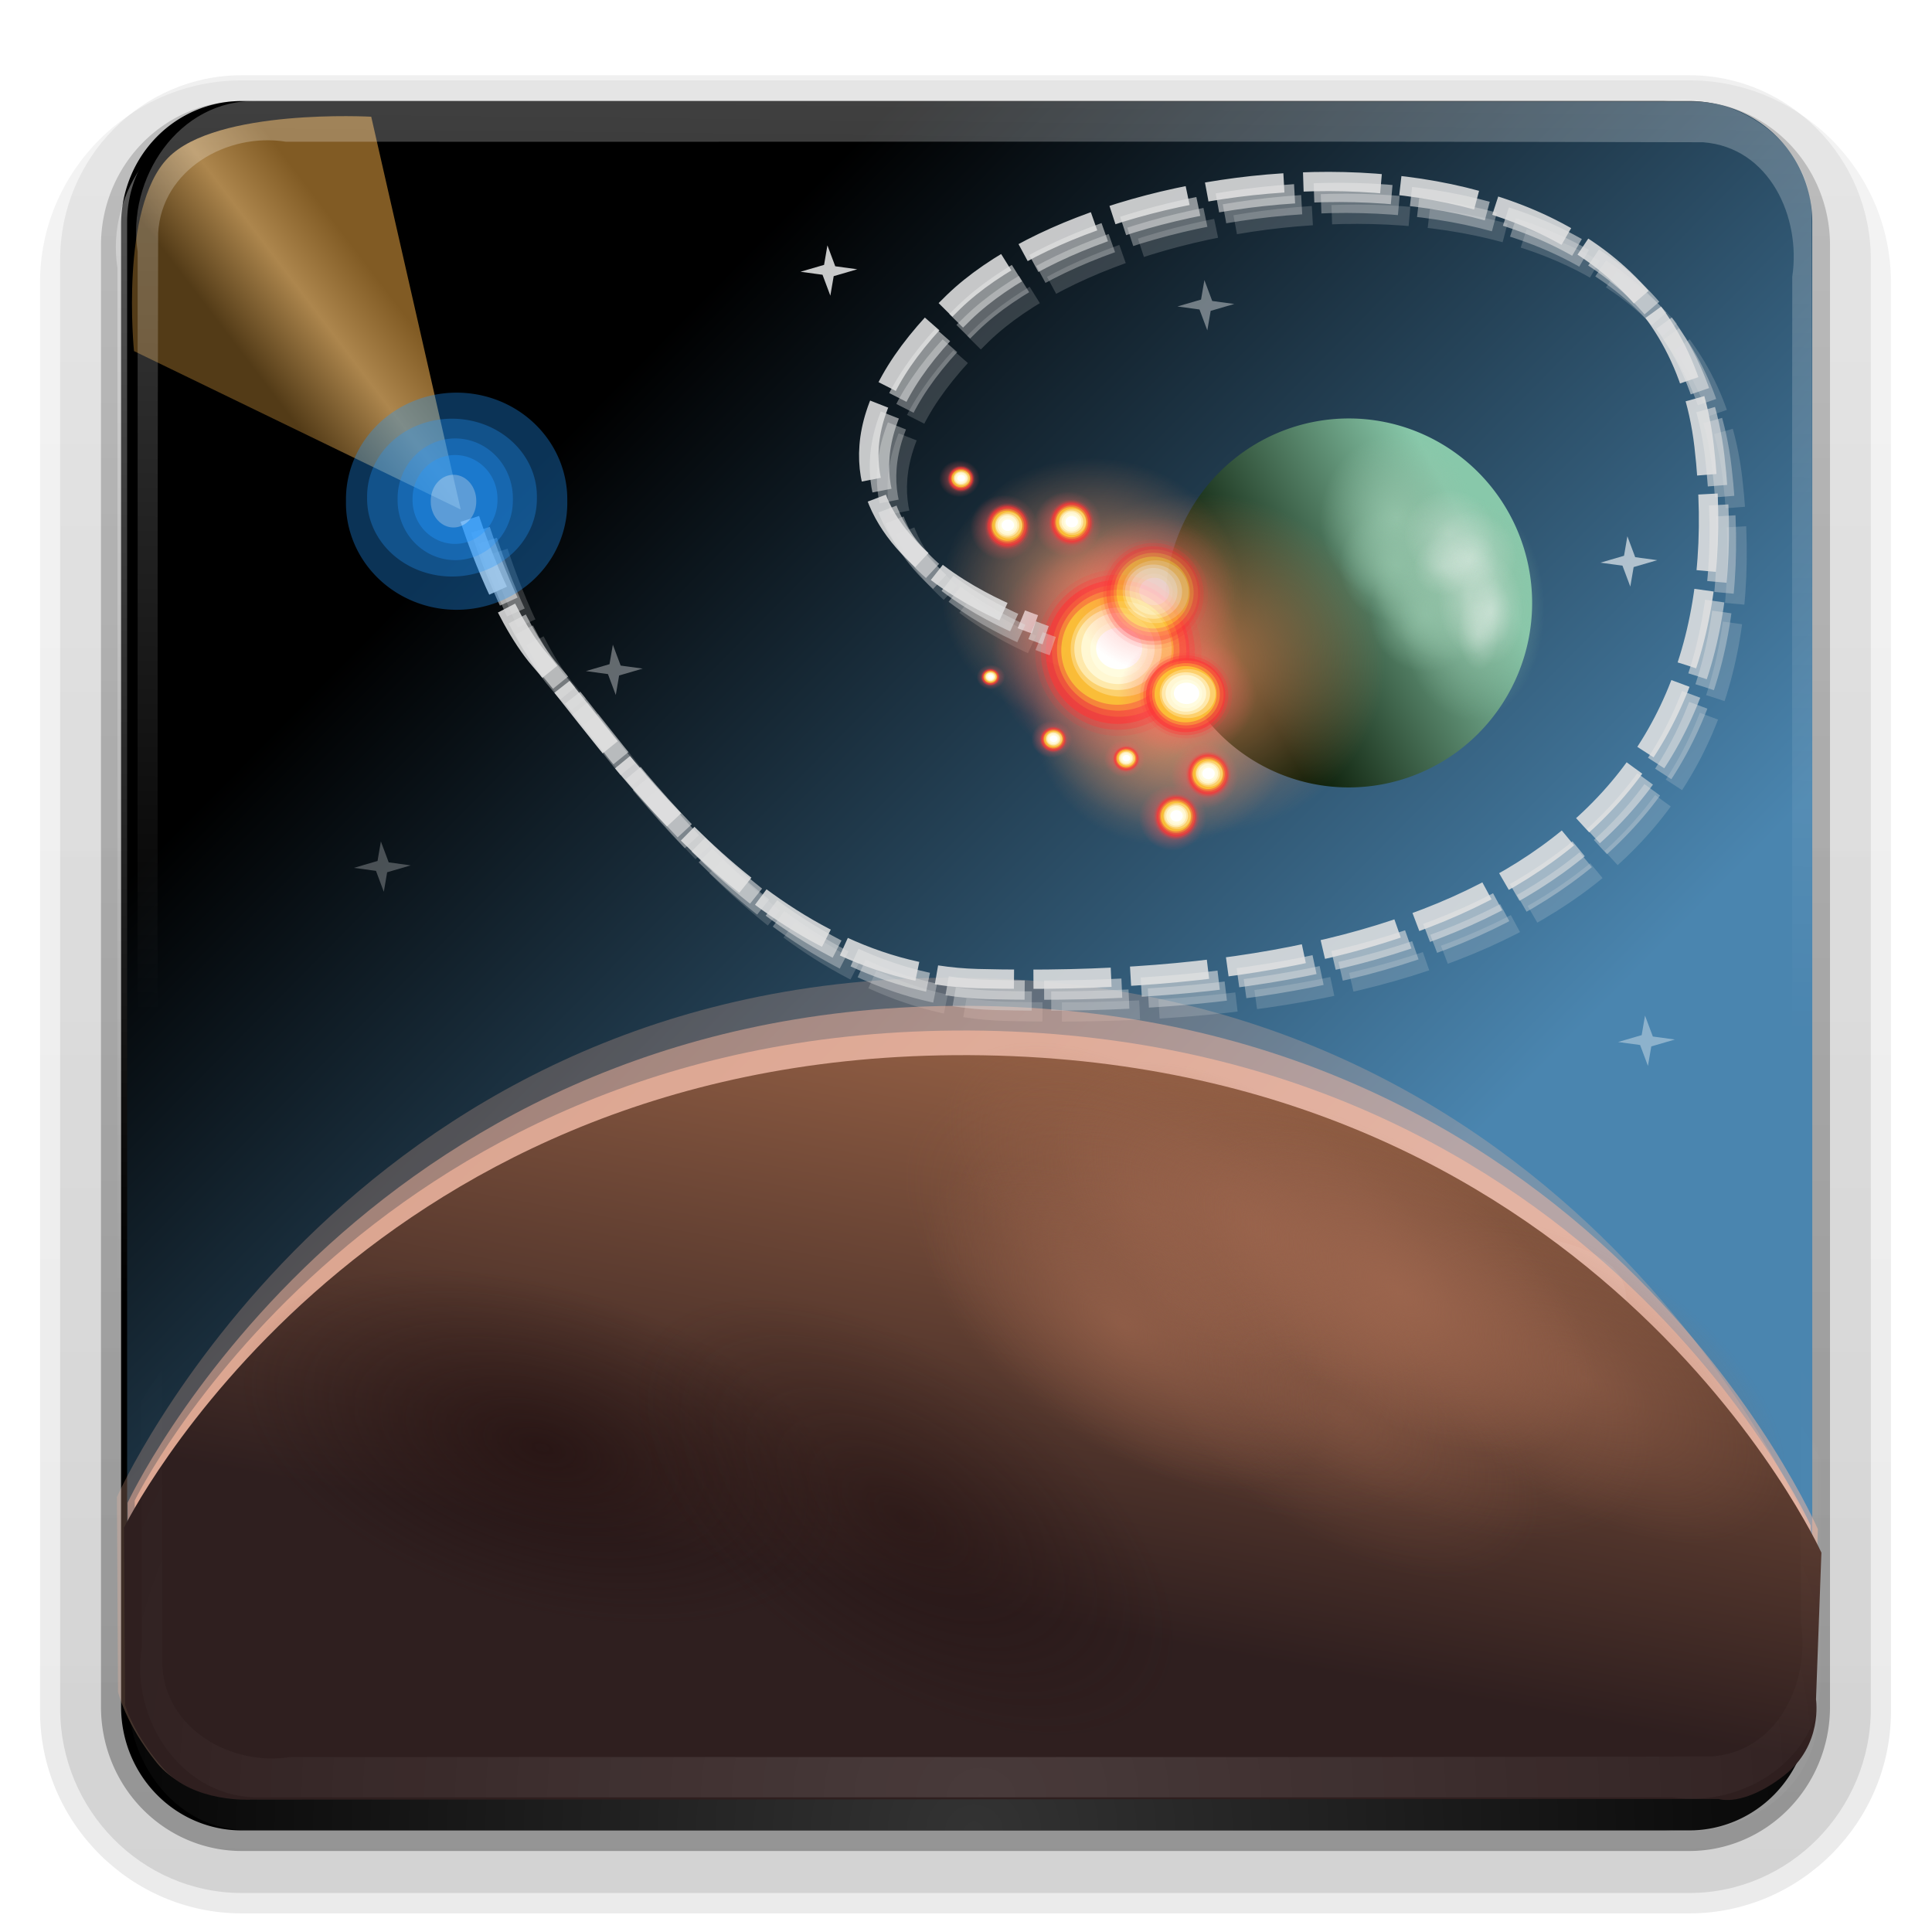 <?xml version="1.0" encoding="UTF-8" standalone="no"?>
<svg
   xmlns:dc="http://purl.org/dc/elements/1.1/"
   xmlns:cc="http://creativecommons.org/ns#"
   xmlns:rdf="http://www.w3.org/1999/02/22-rdf-syntax-ns#"
   xmlns:svg="http://www.w3.org/2000/svg"
   xmlns="http://www.w3.org/2000/svg"
   xmlns:xlink="http://www.w3.org/1999/xlink"
   xmlns:sodipodi="http://sodipodi.sourceforge.net/DTD/sodipodi-0.dtd"
   xmlns:inkscape="http://www.inkscape.org/namespaces/inkscape"
   viewBox="0 0 96 96"
   id="svg2"
   version="1.1"
   inkscape:version="0.91 r"
   sodipodi:docname="slingshot.svg">
  <title
     id="title658">slingshot</title>
  <sodipodi:namedview
     pagecolor="#ffffff"
     bordercolor="#666666"
     borderopacity="1"
     objecttolerance="10"
     gridtolerance="10"
     guidetolerance="10"
     inkscape:pageopacity="0"
     inkscape:pageshadow="2"
     inkscape:window-width="1280"
     inkscape:window-height="965"
     id="namedview650"
     showgrid="false"
     inkscape:zoom="5.65685"
     inkscape:cx="66.967"
     inkscape:cy="27.5114"
     inkscape:window-x="0"
     inkscape:window-y="27"
     inkscape:window-maximized="1"
     inkscape:current-layer="svg2" />
  <defs
     id="defs4">
    <filter
       width="2.208"
       x="-.604"
       y="-.489"
       height="1.979"
       color-interpolation-filters="sRGB"
       id="filter5200-6">
      <feGaussianBlur
         stdDeviation="2.876"
         id="feGaussianBlur19" />
    </filter>
    <filter
       color-interpolation-filters="sRGB"
       id="filter7071">
      <feGaussianBlur
         stdDeviation=".166"
         id="feGaussianBlur22" />
    </filter>
    <filter
       width="1.701"
       x="-.35"
       y="-.553"
       height="2.106"
       color-interpolation-filters="sRGB"
       id="filter8030-8">
      <feGaussianBlur
         stdDeviation="2.4"
         id="feGaussianBlur25" />
    </filter>
    <filter
       width="1.261"
       x="-.13"
       y="-.13"
       height="1.261"
       color-interpolation-filters="sRGB"
       id="filter7919-3">
      <feGaussianBlur
         stdDeviation=".662"
         id="feGaussianBlur28" />
    </filter>
    <linearGradient
       id="linearGradient4862-3">
      <stop
         offset="0"
         stop-color="#815b24"
         id="stop31" />
      <stop
         offset=".45"
         stop-color="#ad864d"
         id="stop33" />
      <stop
         offset="1"
         stop-color="#533b17"
         id="stop35" />
    </linearGradient>
    <linearGradient
       id="linearGradient3737-4-3">
      <stop
         offset="0"
         stop-color="#fff"
         id="stop38" />
      <stop
         offset="1"
         stop-color="#fff"
         stop-opacity="0"
         id="stop40" />
    </linearGradient>
    <linearGradient
       id="linearGradient3737-4-3-0">
      <stop
         offset="0"
         stop-color="#fff"
         id="stop43" />
      <stop
         offset="1"
         stop-color="#fff"
         stop-opacity="0"
         id="stop45" />
    </linearGradient>
    <linearGradient
       gradientTransform="matrix(1.024 0 0 -1.003 -1.143 98.045)"
       id="linearGradient13070"
       xlink:href="#ButtonShadow-0"
       y1="6.132"
       y2="90.239"
       x2="0"
       gradientUnits="userSpaceOnUse" />
    <linearGradient
       gradientTransform="matrix(1.024 0 0 -.989 -1.143 98.004)"
       id="linearGradient13066"
       xlink:href="#ButtonShadow-0"
       y1="6.132"
       y2="90.239"
       x2="0"
       gradientUnits="userSpaceOnUse" />
    <linearGradient
       id="linearGradient11970">
      <stop
         offset="0"
         stop-color="#935f44"
         id="stop50" />
      <stop
         offset="1"
         stop-color="#2f1f1f"
         id="stop52" />
    </linearGradient>
    <linearGradient
       gradientTransform="matrix(1.006 0 0 .994 100 0)"
       id="linearGradient7053"
       y1="92.54"
       y2="7.017"
       x2="0"
       gradientUnits="userSpaceOnUse">
      <stop
         offset="0"
         stop-color="#4a85af"
         id="stop55" />
      <stop
         offset="1"
         id="stop57" />
    </linearGradient>
    <linearGradient
       id="linearGradient10839">
      <stop
         offset="0"
         stop-color="#e1e1e1"
         id="stop60" />
      <stop
         offset="1"
         stop-color="#e1e1e1"
         stop-opacity="0"
         id="stop62" />
    </linearGradient>
    <linearGradient
       gradientTransform="matrix(1.006 0 0 .994 100 0)"
       id="ButtonShadow-0"
       y1="92.54"
       y2="7.017"
       x2="0"
       gradientUnits="userSpaceOnUse">
      <stop
         offset="0"
         id="stop65" />
      <stop
         offset="1"
         stop-opacity=".588"
         id="stop67" />
    </linearGradient>
    <linearGradient
       gradientTransform="matrix(1.006 0 0 .994 100 0)"
       id="linearGradient11722"
       y1="92.54"
       y2="7.017"
       x2="0"
       gradientUnits="userSpaceOnUse">
      <stop
         offset="0"
         id="stop70" />
      <stop
         offset="1"
         id="stop72" />
    </linearGradient>
    <linearGradient
       gradientTransform="matrix(1.024 0 0 1.012 -1.143 -98.071)"
       id="linearGradient13072"
       xlink:href="#ButtonShadow-0"
       y1="6.132"
       y2="90.239"
       x2="0"
       gradientUnits="userSpaceOnUse" />
    <linearGradient
       gradientTransform="translate(0 -97)"
       id="linearGradient13074"
       xlink:href="#linearGradient11722"
       y1="6.132"
       y2="90.239"
       x2="0"
       gradientUnits="userSpaceOnUse" />
    <linearGradient
       gradientTransform="matrix(.981 0 0 1.097 -507.348 -210.627)"
       id="linearGradient13088"
       xlink:href="#linearGradient11970"
       y1="276.829"
       x1="706.933"
       y2="295.13"
       x2="703.886"
       gradientUnits="userSpaceOnUse" />
    <linearGradient
       gradientTransform="matrix(.037 .62 -.599 .036 713.068 56.101)"
       id="linearGradient13098"
       xlink:href="#linearGradient10839"
       y1="85.198"
       x1="306.386"
       y2="90.193"
       x2="298.266"
       gradientUnits="userSpaceOnUse" />
    <linearGradient
       gradientTransform="matrix(0.702,0,0,0.722,140.763,53.714)"
       id="linearGradient13102"
       xlink:href="#linearGradient3737-4-3-0"
       y1="6"
       x1="36.357"
       y2="51.21"
       x2="35.865"
       gradientUnits="userSpaceOnUse" />
    <linearGradient
       id="linearGradient12026">
      <stop
         offset="0"
         stop-color="#88c8aa"
         id="stop80" />
      <stop
         offset="1"
         stop-color="#081904"
         id="stop82" />
    </linearGradient>
    <linearGradient
       gradientTransform="matrix(.456 .631 -.607 .458 178.174 30.321)"
       id="linearGradient13100"
       xlink:href="#linearGradient4862-3"
       y1="52.651"
       x1="13.531"
       y2="59.768"
       x2="13.679"
       gradientUnits="userSpaceOnUse" />
    <linearGradient
       id="linearGradient13084"
       xlink:href="#linearGradient12026"
       y1="48.968"
       x1="72.254"
       y2="64.828"
       x2="44.028"
       gradientUnits="userSpaceOnUse" />
    <linearGradient
       gradientTransform="matrix(1.002,0,0,0.991,-0.195,1.785)"
       id="linearGradient13076"
       xlink:href="#linearGradient3737-4-3"
       y1="6"
       y2="63.893"
       x2="0"
       gradientUnits="userSpaceOnUse" />
    <linearGradient
       gradientTransform="matrix(.706 0 0 .713 140.367 -122.265)"
       id="linearGradient13080"
       xlink:href="#linearGradient7053"
       y1="31.973"
       x1="66.686"
       y2="71.923"
       x2="26.339"
       gradientUnits="userSpaceOnUse" />
    <radialGradient
       cx="189.284"
       cy="74.875"
       gradientTransform="matrix(1 0 0 1.115 0 -8.592)"
       r="2.696"
       id="radialGradient13164"
       gradientUnits="userSpaceOnUse">
      <stop
         offset="0"
         stop-color="#e3efe8"
         id="stop89" />
      <stop
         offset="1"
         stop-color="#e3efe8"
         stop-opacity="0"
         id="stop91" />
    </radialGradient>
    <radialGradient
       cx="59.625"
       cy="61.5"
       gradientTransform="matrix(1 0 0 .481 0 31.944)"
       r="22.625"
       id="radialGradient13166"
       gradientUnits="userSpaceOnUse">
      <stop
         offset="0"
         stop-color="#9d664e"
         id="stop94" />
      <stop
         offset="1"
         stop-color="#9d664e"
         stop-opacity="0"
         id="stop96" />
    </radialGradient>
    <radialGradient
       cx="189.284"
       cy="74.875"
       gradientTransform="matrix(1 0 0 1.115 0 -8.592)"
       r="2.696"
       id="radialGradient13148"
       gradientUnits="userSpaceOnUse">
      <stop
         offset="0"
         stop-color="#92c2a7"
         id="stop99" />
      <stop
         offset="1"
         stop-color="#92c2a7"
         stop-opacity="0"
         id="stop101" />
    </radialGradient>
    <radialGradient
       cx="59.625"
       cy="61.5"
       gradientTransform="matrix(1 0 0 .481 0 31.944)"
       r="22.625"
       id="radialGradient13104"
       gradientUnits="userSpaceOnUse">
      <stop
         offset="0"
         stop-color="#221010"
         id="stop104" />
      <stop
         offset="1"
         stop-color="#221010"
         stop-opacity="0"
         id="stop106" />
    </radialGradient>
    <radialGradient
       cx="178.812"
       cy="82.562"
       gradientTransform="matrix(1 0 0 .914 0 7.077)"
       r="4.375"
       id="radialGradient13138"
       gradientUnits="userSpaceOnUse">
      <stop
         offset="0"
         stop-color="#ff5f5f"
         id="stop109" />
      <stop
         offset="1"
         stop-color="#ff5f5f"
         stop-opacity="0"
         id="stop111" />
    </radialGradient>
    <radialGradient
       cx="48"
       cy="90.172"
       gradientTransform="matrix(0.814,0,0,0.713,135.583,53.967)"
       r="42"
       id="radialGradient13092"
       gradientUnits="userSpaceOnUse">
      <stop
         offset="0"
         stop-color="#fff"
         id="stop114" />
      <stop
         offset="1"
         stop-color="#fff"
         stop-opacity="0"
         id="stop116" />
    </radialGradient>
    <radialGradient
       cx="183.141"
       cy="79.427"
       gradientTransform="matrix(1 0 0 .893 0 8.51)"
       r="6.187"
       id="radialGradient13090"
       gradientUnits="userSpaceOnUse">
      <stop
         offset="0"
         stop-color="#e69363"
         id="stop119" />
      <stop
         offset="1"
         stop-color="#e69363"
         stop-opacity="0"
         id="stop121" />
    </radialGradient>
    <radialGradient
       cx="48"
       cy="90.172"
       gradientTransform="matrix(1.157,0,0,0.996,-7.114,1.179)"
       r="42"
       id="radialGradient13078"
       gradientUnits="userSpaceOnUse">
      <stop
         offset="0"
         stop-color="#fff"
         id="stop124" />
      <stop
         offset="1"
         stop-color="#fff"
         stop-opacity="0"
         id="stop126" />
    </radialGradient>
  </defs>
  <g
     transform="matrix(.999 0 0 1.023 .023 -2.141)"
     id="g128">
    <path
       opacity=".08"
       fill="url(#linearGradient13066)"
       d="m12,95.031c-5.511,0-10.031-4.42-10.031-9.808v-69.419c0-5.388 4.52-9.808 10.031-9.808h72c5.511,0 10.031,4.42 10.031,9.808v69.419c0,5.388-4.52,9.808-10.031,9.808h-72z"
       id="path130" />
    <path
       opacity=".1"
       fill="url(#linearGradient13070)"
       d="m12,94.04c-4.972,0-9.031-4.025-9.031-8.953v-70.387c0-4.929 4.06-8.953 9.031-8.953h72c4.972,0 9.031,4.025 9.031,8.953v70.387c0,4.929-4.06,8.953-9.031,8.953h-72z"
       id="path132" />
    <path
       opacity=".2"
       fill="url(#linearGradient13070)"
       d="m12,93.017c-4.409,0-8-3.56-8-7.931v-70.387c0-4.371 3.591-7.931 8-7.931h72c4.409,0 8,3.56 8,7.931v70.387c0,4.371-3.591,7.931-8,7.931h-72z"
       id="path134" />
    <path
       opacity=".3"
       fill="url(#linearGradient13072)"
       d="m12-92h72a7,7 0 0,1 7,7v71a7,7 0 0,1 -7,7h-72a7,7 0 0,1 -7-7v-71a7,7 0 0,1 7-7"
       transform="scale(1 -1)"
       id="path136" />
    <path
       fill="url(#linearGradient13074)"
       d="m12-91h72a6,6 0 0,1 6,6v72a6,6 0 0,1 -6,6h-72a6,6 0 0,1 -6-6v-72a6,6 0 0,1 6-6"
       transform="scale(1 -1)"
       id="path138" />
  </g>
  <g
     transform="matrix(.999 0 0 1.023 .023 -2.141)"
     id="g140">
    <path
       style="opacity:0.358;fill:url(#linearGradient13076)"
       d="M 11.831,7.733 C 7.965,7.588 5.231,11.47 5.818,15.099 5.836,38.581 5.782,62.065 5.845,85.546 5.105,87.885 10.378,91.311 9.138,90.233 5.891,88.238 7.028,84.153 6.82,80.996 6.837,58.718 6.786,36.439 6.846,14.163 7.069,10.87 10.537,9.262 13.485,9.716 c 23.671,0.017 47.343,-0.034 71.013,0.025 3.151,0.193 4.955,3.45 4.495,6.349 -0.024,23.498 0.047,46.999 -0.035,70.495 0.63,2.176 -4.964,5.3 -1.455,3.253 3.538,-2.448 2.243,-6.933 2.493,-10.544 -0.021,-22.074 0.041,-44.151 -0.031,-66.224 C 89.698,9.304 85.781,7.219 82.328,7.733 58.829,7.733 35.329,7.733 11.831,7.733 Z"
       id="path142"
       inkscape:connector-curvature="0" />
    <path
       style="opacity:0.2;fill:url(#radialGradient13078)"
       d="m 12.437,90.982 c -3.886,0.137 -6.582,-3.792 -6,-7.423 C 6.455,59.87 6.4,36.179 6.464,12.492 5.719,10.15 10.975,6.678 9.749,7.763 6.505,9.789 7.646,13.888 7.437,17.065 c 0.017,22.477 -0.034,44.956 0.026,67.432 0.212,3.3 3.671,4.949 6.634,4.485 23.618,-0.017 47.238,0.034 70.855,-0.026 3.3,-0.211 4.949,-3.671 4.485,-6.634 -0.023,-23.626 0.047,-47.255 -0.035,-70.88 0.64,-2.176 -4.95,-5.349 -1.452,-3.282 3.534,2.481 2.237,6.982 2.487,10.616 -0.021,22.273 0.041,44.549 -0.031,66.821 -0.253,3.775 -4.158,5.909 -7.629,5.385 -23.447,1e-4 -46.894,-3e-4 -70.34,2e-4 z"
       id="path144"
       inkscape:connector-curvature="0" />
  </g>
  <g
     transform="matrix(1.412 0 0 1.4 -197.861 -76.243)"
     id="g146">
    <path
       fill="url(#linearGradient13080)"
       d="m148.838-117.985h50.829a4.236,4.28 0 0,1 4.236,4.281v51.365a4.236,4.28 0 0,1 -4.236,4.28h-50.829a4.236,4.28 0 0,1 -4.236-4.28v-51.365a4.236,4.28 0 0,1 4.236-4.281"
       transform="scale(1 -1)"
       id="path148" />
    <path
       opacity=".245"
       fill="#ffbca1"
       d="m144.243,107.59c0,0 8.031-18.243 29.082-18.429 22.419-.198 30.4,19.409 30.4,19.409l-.19,5.728c0,0 .252,1.788-1.13,2.978-1.435,1.236-2.287,.906-2.287,.906l-51.438,.026c0,0-1.984,.125-3.038-1.189-1.093-1.363-1.362-2.512-1.362-2.512z"
       id="path150" />
    <path
       opacity=".216"
       stroke-opacity=".863"
       stroke-dasharray="2.736,0.684"
       fill="none"
       stroke="#e3e3e3"
       stroke-width=".684"
       d="m157.665,74.039c0,0 1.054,3.377 2.472,5.014 2.414,2.786 7.557,11.097 15.396,11.301 17.848,.463 27.072-5.952 25.564-18.92-1.445-12.429-20.647-10.697-26.401-5.106-8.12,7.89 2.853,11.45 2.853,11.45"
       id="path152" />
    <g
       fill="#ffbca1"
       id="g154">
      <path
         opacity=".466"
         d="m144.618,107.797c0,0 8.031-17.459 29.082-17.637 22.419-.19 30.4,18.574 30.4,18.574l-.19,5.481c0,0 .252,1.711-1.13,2.85-1.435,1.183-2.287,.867-2.287,.867l-51.438,.025c0,0-1.984,.12-3.038-1.138-1.093-1.304-1.362-2.404-1.362-2.404z"
         id="path156" />
      <path
         opacity=".618"
         d="m144.868,107.721c0,0 7.964-16.517 28.837-16.685 22.23-.179 30.145,17.573 30.145,17.573l-.188,5.186c0,0 .249,1.619-1.12,2.696-1.423,1.119-2.268,.82-2.268,.82l-51.006,.024c0,0-1.967,.113-3.012-1.077-1.084-1.234-1.351-2.274-1.351-2.274z"
         id="path158" />
    </g>
    <path
       opacity=".814"
       fill="url(#radialGradient13090)"
       d="m189.328,79.427a6.187,5.524 0 1,1 -12.374,0 6.187,5.524 0 1,1 12.374,0z"
       transform="matrix(.757 0 0 .832 42.504 13.792)"
       id="path160" />
  </g>
  <g
     transform="matrix(1.433 0 0 1.482 39.407 -4.147)"
     id="g162">
    <path
       fill="url(#linearGradient13084)"
       d="m82.25,61.5a22.625,22.25 0 1,1 -45.25,0 22.625,22.25 0 1,1 45.25,0z"
       transform="matrix(.281 0 0 .278 2.515 5.917)"
       id="path164" />
  </g>
  <g
     transform="matrix(1.412 0 0 1.4 -197.861 -76.243)"
     id="g166">
    <path
       opacity=".814"
       fill="url(#radialGradient13090)"
       d="m189.328,79.427a6.187,5.524 0 1,1 -12.374,0 6.187,5.524 0 1,1 12.374,0z"
       transform="matrix(1.057 0 0 1.096 -11.261 -9.039)"
       id="path168" />
    <g
       fill="#fff"
       id="g170">
      <path
         opacity=".124"
         filter="url(#filter8030-8)"
         d="m63,80c0,0 2.5-5.75 5.25-5.5 2.75,.25 5.75,3.75 7.5,4 1.75,.25 6.75,.25 1,4-5.75,3.75-12.25,2.25-12.75,1.25-.5-1-1-3.75-1-3.75z"
         transform="matrix(.197 .636 -.618 .245 198.582 41.485)"
         id="path172" />
      <path
         opacity=".779"
         filter="url(#filter7919-3)"
         d="m19.25,53-4.109-3.4-4.391,1.9 3.4-4.109-1.9-4.391 4.109,3.4 4.391-1.9-3.4,4.109z"
         transform="matrix(.139 .078 -.087 .124 199.435 67.205)"
         id="path174" />
      <path
         opacity=".244"
         filter="url(#filter5200-6)"
         d="m63,80c0,0 2.5-5.75 5.25-5.5 2.75,.25 5.75,3.75 7.5,4 1.75,.25 10.535,6.578 3.616,5.237-6.062-1.175-14.866,1.013-15.366,.013-.5-1-1-3.75-1-3.75z"
         transform="matrix(.197 .636 -.618 .245 229.904 38.52)"
         id="path176" />
    </g>
    <path
       fill="url(#linearGradient13088)"
       d="m144.493,108.675c0,0 8.065-16.595 29.204-16.765 22.513-.18 30.528,17.656 30.528,17.656l-.19,5.21c0,0 .253,1.627-1.134,2.709-1.441,1.125-2.297,.824-2.297,.824l-51.654,.024c0,0-1.992,.114-3.051-1.082-1.098-1.24-1.368-2.285-1.368-2.285z"
       id="path178" />
    <path
       opacity=".814"
       fill="url(#radialGradient13090)"
       d="m189.328,79.427a6.187,5.524 0 1,1 -12.374,0 6.187,5.524 0 1,1 12.374,0z"
       transform="matrix(.857 0 0 .865 21.604 6.783)"
       id="path180" />
    <path
       style="opacity:0.124;fill:url(#radialGradient13092)"
       d="m 149.337,118.253 c -2.766,0.09 -4.625,-2.739 -4.221,-5.305 0.01,-16.961 -0.03,-33.923 0.02,-50.883 -0.531,-1.655 3.16,-4.158 2.311,-3.385 -2.328,1.51 -1.457,4.492 -1.627,6.807 0.01,16.041 -0.02,32.083 0.02,48.123 0.133,2.241 2.443,3.541 4.509,3.211 16.668,-0.01 33.338,0.02 50.005,-0.02 2.346,-0.165 3.475,-2.642 3.155,-4.739 -0.02,-16.917 0.03,-33.835 -0.02,-50.75 0.461,-1.536 -3.478,-3.832 -1.022,-2.349 2.489,1.79 1.572,4.985 1.75,7.575 -0.02,15.952 0.03,31.906 -0.02,47.858 -0.162,2.577 -2.782,4.222 -5.209,3.855 -16.547,0 -33.096,0 -49.642,0 z"
       id="path182"
       inkscape:connector-curvature="0" />
    <path
       opacity=".737"
       fill="url(#radialGradient13104)"
       d="m82.25,61.5a22.625,10.873 0 1,1 -45.25,0 22.625,10.873 0 1,1 45.25,0z"
       transform="matrix(.309 .265 -.741 .195 186.372 78.039)"
       id="path184" />
    <path
       d="m156.663,72.877c0,0 1.054,3.377 2.472,5.014 2.414,2.786 7.557,11.097 15.396,11.301 17.848,.463 27.072-5.952 25.564-18.92-1.445-12.429-20.647-10.697-26.401-5.106-8.12,7.89 2.853,11.45 2.853,11.45"
       id="path186"
       stroke-dasharray="2.736,0.684"
       stroke-opacity=".863"
       stroke-width=".684"
       stroke="#e3e3e3"
       fill="none" />
  </g>
  <g
     transform="matrix(1.412 0 0 1.4 -197.773 -76.243)"
     id="g188">
    <path
       opacity=".779"
       fill="url(#radialGradient13138)"
       d="m183.188,82.562a4.375,4 0 1,1 -8.75,0 4.375,4 0 1,1 8.75,0z"
       transform="matrix(1.007 0 0 1.047 -.683 -8.808)"
       id="path190" />
  </g>
  <g
     transform="matrix(.637 0 0 .653 -82.916 -19.62)"
     id="g192">
    <g
       fill="#fe3636"
       id="g194">
      <path
         opacity=".132"
         d="m41.366,52.867a5.303,4.243 0 1,1 -10.607,0 5.303,4.243 0 1,1 10.607,0z"
         transform="matrix(1.223 0 0 1.492 173.304 .837)"
         id="path196" />
      <path
         opacity=".333"
         d="m41.366,52.867a5.303,4.243 0 1,1 -10.607,0 5.303,4.243 0 1,1 10.607,0z"
         transform="matrix(1.132 0 0 1.391 176.544 6.141)"
         id="path198" />
      <path
         opacity=".598"
         d="m41.366,52.867a5.303,4.243 0 1,1 -10.607,0 5.303,4.243 0 1,1 10.607,0z"
         transform="matrix(1.057 0 0 1.291 179.23 11.401)"
         id="path200" />
    </g>
    <g
       fill="#feed36"
       id="g202">
      <path
         opacity=".123"
         d="m41.366,52.867a5.303,4.243 0 1,1 -10.607,0 5.303,4.243 0 1,1 10.607,0z"
         transform="matrix(.988 0 0 1.185 181.835 16.913)"
         id="path204" />
      <path
         opacity=".309"
         d="m41.366,52.867a5.303,4.243 0 1,1 -10.607,0 5.303,4.243 0 1,1 10.607,0z"
         transform="matrix(.901 0 0 1.084 184.903 22.216)"
         id="path206" />
      <path
         opacity=".536"
         d="m41.366,52.867a5.303,4.243 0 1,1 -10.607,0 5.303,4.243 0 1,1 10.607,0z"
         transform="matrix(.826 0 0 .979 187.546 27.763)"
         id="path208" />
    </g>
    <g
       fill="#fffce0"
       id="g210">
      <path
         opacity=".319"
         d="m41.366,52.867a5.303,4.243 0 1,1 -10.607,0 5.303,4.243 0 1,1 10.607,0z"
         transform="matrix(.743 0 0 .855 190.83 34.225)"
         id="path212" />
      <path
         opacity=".539"
         d="m41.366,52.867a5.303,4.243 0 1,1 -10.607,0 5.303,4.243 0 1,1 10.607,0z"
         transform="matrix(.643 0 0 .739 194.192 40.345)"
         id="path214" />
      <path
         opacity=".76"
         d="m41.366,52.867a5.303,4.243 0 1,1 -10.607,0 5.303,4.243 0 1,1 10.607,0z"
         transform="matrix(.54 0 0 .639 197.901 45.606)"
         id="path216" />
      <path
         opacity=".954"
         d="m41.366,52.867a5.303,4.243 0 1,1 -10.607,0 5.303,4.243 0 1,1 10.607,0z"
         transform="matrix(.42 0 0 .499 202.295 53.073)"
         id="path218" />
    </g>
    <path
       opacity=".954"
       fill="#fff"
       d="m41.366,52.867a5.303,4.243 0 1,1 -10.607,0 5.303,4.243 0 1,1 10.607,0z"
       transform="matrix(.339 0 0 .373 205.243 59.673)"
       id="path220" />
  </g>
  <g
     transform="matrix(1.412 0 0 1.4 -197.861 -76.243)"
     id="g222">
    <path
       fill="none"
       filter="url(#filter7071)"
       stroke="url(#linearGradient13098)"
       stroke-width=".61"
       d="m672.528,239.731 2.095,11.503-9.45-5.1z"
       transform="matrix(.981 0 0 .988 -507.348 -177.94)"
       id="path224" />
    <g
       fill="#fff"
       id="g226">
      <path
         opacity=".26"
         d="m19.25,53-4.109-3.4-4.391,1.9 3.4-4.109-1.9-4.391 4.109,3.4 4.391-1.9-3.4,4.109z"
         transform="matrix(.139 .078 -.087 .124 155.57 78.037)"
         id="path228" />
      <path
         opacity=".779"
         d="m19.25,53-4.109-3.4-4.391,1.9 3.4-4.109-1.9-4.391 4.109,3.4 4.391-1.9-3.4,4.109z"
         transform="matrix(.139 .078 -.087 .124 171.284 56.88)"
         id="path230" />
      <path
         opacity=".392"
         d="m19.25,53-4.109-3.4-4.391,1.9 3.4-4.109-1.9-4.391 4.109,3.4 4.391-1.9-3.4,4.109z"
         transform="matrix(.139 .078 -.087 .124 184.55 58.112)"
         id="path232" />
      <path
         opacity=".358"
         d="m19.25,53-4.109-3.4-4.391,1.9 3.4-4.109-1.9-4.391 4.109,3.4 4.391-1.9-3.4,4.109z"
         transform="matrix(.139 .078 -.087 .124 163.733 71.053)"
         id="path234" />
      <path
         opacity=".368"
         d="m19.25,53-4.109-3.4-4.391,1.9 3.4-4.109-1.9-4.391 4.109,3.4 4.391-1.9-3.4,4.109z"
         transform="matrix(.139 .078 -.087 .124 200.056 84.218)"
         id="path236" />
    </g>
    <path
       fill="url(#linearGradient13100)"
       d="m153.192,58.602 3.149,13.941-11.497-5.622c0,0-.511-5.081 1.193-6.854 1.704-1.774 7.155-1.465 7.155-1.465z"
       id="path238" />
    <path
       style="opacity:0.25;fill:url(#linearGradient13102)"
       d="m 149.181,58.045 c -2.779,-0.08 -4.608,2.778 -4.209,5.344 0.01,17.107 -0.03,34.216 0.02,51.322 -0.535,1.657 3.141,4.192 2.304,3.414 -2.325,-1.532 -1.452,-4.523 -1.622,-6.852 0.01,-16.182 -0.02,-32.364 0.02,-48.545 0.124,-2.245 2.425,-3.575 4.502,-3.238 16.618,0.012 33.239,-0.025 49.857,0.018 2.354,0.174 3.461,2.673 3.146,4.772 -0.02,17.063 0.03,34.127 -0.03,51.189 0.469,1.535 -3.464,3.866 -1.018,2.369 2.484,-1.813 1.567,-5.018 1.745,-7.624 -0.02,-16.094 0.03,-32.188 -0.02,-48.281 -0.154,-2.581 -2.761,-4.262 -5.2,-3.888 -16.498,-3e-4 -32.999,5e-4 -49.496,-4e-4 z"
       id="path240"
       inkscape:connector-curvature="0" />
    <path
       opacity=".529"
       fill="url(#radialGradient13104)"
       d="m82.25,61.5a22.625,10.873 0 1,1 -45.25,0 22.625,10.873 0 1,1 45.25,0z"
       transform="matrix(.213 .347 -.765 -.042 206.346 90.212)"
       id="path242" />
    <path
       opacity=".529"
       fill="url(#radialGradient13166)"
       d="m82.25,61.5a22.625,10.873 0 1,1 -45.25,0 22.625,10.873 0 1,1 45.25,0z"
       transform="matrix(.213 .347 -.765 -.042 223.14 83.141)"
       id="path244" />
    <path
       opacity=".343"
       fill="url(#radialGradient13166)"
       d="m82.25,61.5a22.625,10.873 0 1,1 -45.25,0 22.625,10.873 0 1,1 45.25,0z"
       transform="matrix(.213 .347 -.765 -.042 215.892 82.433)"
       id="path246" />
    <path
       opacity=".343"
       fill="url(#radialGradient13166)"
       d="m82.25,61.5a22.625,10.873 0 1,1 -45.25,0 22.625,10.873 0 1,1 45.25,0z"
       transform="matrix(.156 .257 -.561 -.031 212.471 91.265)"
       id="path248" />
    <path
       opacity=".466"
       fill="url(#radialGradient13166)"
       d="m82.25,61.5a22.625,10.873 0 1,1 -45.25,0 22.625,10.873 0 1,1 45.25,0z"
       transform="matrix(.156 .257 -.561 -.031 205.577 83.84)"
       id="path250" />
    <path
       opacity=".466"
       fill="url(#radialGradient13166)"
       d="m82.25,61.5a22.625,10.873 0 1,1 -45.25,0 22.625,10.873 0 1,1 45.25,0z"
       transform="matrix(.156 .257 -.561 -.031 221.133 90.027)"
       id="path252" />
    <path
       opacity=".662"
       fill="url(#radialGradient13166)"
       d="m82.25,61.5a22.625,10.873 0 1,1 -45.25,0 22.625,10.873 0 1,1 45.25,0z"
       transform="matrix(.156 .257 -.561 -.031 204.87 88.083)"
       id="path254" />
    <path
       opacity=".662"
       fill="url(#radialGradient13166)"
       d="m82.25,61.5a22.625,10.873 0 1,1 -45.25,0 22.625,10.873 0 1,1 45.25,0z"
       transform="matrix(.156 .257 -.561 -.031 209.466 84.547)"
       id="path256" />
  </g>
  <g
     transform="matrix(.781 0 0 .721 -81.128 -21.379)"
     id="g258">
    <path
       opacity=".779"
       fill="url(#radialGradient13138)"
       d="m183.188,82.562a4.375,4 0 1,1 -8.75,0 4.375,4 0 1,1 8.75,0z"
       transform="matrix(1.007 0 0 1.047 -.683 -8.808)"
       id="path260" />
  </g>
  <g
     transform="matrix(.352 0 0 .336 -17.59 7.777)"
     id="g262">
    <g
       fill="#fe3636"
       id="g264">
      <path
         opacity=".132"
         d="m41.366,52.867a5.303,4.243 0 1,1 -10.607,0 5.303,4.243 0 1,1 10.607,0z"
         transform="matrix(1.223 0 0 1.492 173.304 .837)"
         id="path266" />
      <path
         opacity=".333"
         d="m41.366,52.867a5.303,4.243 0 1,1 -10.607,0 5.303,4.243 0 1,1 10.607,0z"
         transform="matrix(1.132 0 0 1.391 176.544 6.141)"
         id="path268" />
      <path
         opacity=".598"
         d="m41.366,52.867a5.303,4.243 0 1,1 -10.607,0 5.303,4.243 0 1,1 10.607,0z"
         transform="matrix(1.057 0 0 1.291 179.23 11.401)"
         id="path270" />
    </g>
    <g
       fill="#feed36"
       id="g272">
      <path
         opacity=".123"
         d="m41.366,52.867a5.303,4.243 0 1,1 -10.607,0 5.303,4.243 0 1,1 10.607,0z"
         transform="matrix(.988 0 0 1.185 181.835 16.913)"
         id="path274" />
      <path
         opacity=".309"
         d="m41.366,52.867a5.303,4.243 0 1,1 -10.607,0 5.303,4.243 0 1,1 10.607,0z"
         transform="matrix(.901 0 0 1.084 184.903 22.216)"
         id="path276" />
      <path
         opacity=".536"
         d="m41.366,52.867a5.303,4.243 0 1,1 -10.607,0 5.303,4.243 0 1,1 10.607,0z"
         transform="matrix(.826 0 0 .979 187.546 27.763)"
         id="path278" />
    </g>
    <g
       fill="#fffce0"
       id="g280">
      <path
         opacity=".319"
         d="m41.366,52.867a5.303,4.243 0 1,1 -10.607,0 5.303,4.243 0 1,1 10.607,0z"
         transform="matrix(.743 0 0 .855 190.83 34.225)"
         id="path282" />
      <path
         opacity=".539"
         d="m41.366,52.867a5.303,4.243 0 1,1 -10.607,0 5.303,4.243 0 1,1 10.607,0z"
         transform="matrix(.643 0 0 .739 194.192 40.345)"
         id="path284" />
      <path
         opacity=".76"
         d="m41.366,52.867a5.303,4.243 0 1,1 -10.607,0 5.303,4.243 0 1,1 10.607,0z"
         transform="matrix(.54 0 0 .639 197.901 45.606)"
         id="path286" />
      <path
         opacity=".954"
         d="m41.366,52.867a5.303,4.243 0 1,1 -10.607,0 5.303,4.243 0 1,1 10.607,0z"
         transform="matrix(.42 0 0 .499 202.295 53.073)"
         id="path288" />
    </g>
    <path
       opacity=".954"
       fill="#fff"
       d="m41.366,52.867a5.303,4.243 0 1,1 -10.607,0 5.303,4.243 0 1,1 10.607,0z"
       transform="matrix(.339 0 0 .373 205.243 59.673)"
       id="path290" />
  </g>
  <g
     transform="matrix(1.412 0 0 1.4 -197.861 -76.243)"
     id="g292">
    <g
       opacity=".686"
       transform="matrix(.652 0 0 .657 63.753 24.522)"
       id="g294">
      <path
         opacity=".779"
         fill="url(#radialGradient13138)"
         d="m183.188,82.562a4.375,4 0 1,1 -8.75,0 4.375,4 0 1,1 8.75,0z"
         transform="matrix(1.007 0 0 1.047 -.683 -8.808)"
         id="path296" />
      <g
         transform="matrix(.451 0 0 .467 81.363 40.442)"
         id="g298">
        <g
           fill="#fe3636"
           id="g300">
          <path
             opacity=".132"
             d="m41.366,52.867a5.303,4.243 0 1,1 -10.607,0 5.303,4.243 0 1,1 10.607,0z"
             transform="matrix(1.223 0 0 1.492 173.304 .837)"
             id="path302" />
          <path
             opacity=".333"
             d="m41.366,52.867a5.303,4.243 0 1,1 -10.607,0 5.303,4.243 0 1,1 10.607,0z"
             transform="matrix(1.132 0 0 1.391 176.544 6.141)"
             id="path304" />
          <path
             opacity=".598"
             d="m41.366,52.867a5.303,4.243 0 1,1 -10.607,0 5.303,4.243 0 1,1 10.607,0z"
             transform="matrix(1.057 0 0 1.291 179.23 11.401)"
             id="path306" />
        </g>
        <g
           fill="#feed36"
           id="g308">
          <path
             opacity=".123"
             d="m41.366,52.867a5.303,4.243 0 1,1 -10.607,0 5.303,4.243 0 1,1 10.607,0z"
             transform="matrix(.988 0 0 1.185 181.835 16.913)"
             id="path310" />
          <path
             opacity=".309"
             d="m41.366,52.867a5.303,4.243 0 1,1 -10.607,0 5.303,4.243 0 1,1 10.607,0z"
             transform="matrix(.901 0 0 1.084 184.903 22.216)"
             id="path312" />
          <path
             opacity=".536"
             d="m41.366,52.867a5.303,4.243 0 1,1 -10.607,0 5.303,4.243 0 1,1 10.607,0z"
             transform="matrix(.826 0 0 .979 187.546 27.763)"
             id="path314" />
        </g>
        <g
           fill="#fffce0"
           id="g316">
          <path
             opacity=".319"
             d="m41.366,52.867a5.303,4.243 0 1,1 -10.607,0 5.303,4.243 0 1,1 10.607,0z"
             transform="matrix(.743 0 0 .855 190.83 34.225)"
             id="path318" />
          <path
             opacity=".539"
             d="m41.366,52.867a5.303,4.243 0 1,1 -10.607,0 5.303,4.243 0 1,1 10.607,0z"
             transform="matrix(.643 0 0 .739 194.192 40.345)"
             id="path320" />
          <path
             opacity=".76"
             d="m41.366,52.867a5.303,4.243 0 1,1 -10.607,0 5.303,4.243 0 1,1 10.607,0z"
             transform="matrix(.54 0 0 .639 197.901 45.606)"
             id="path322" />
          <path
             opacity=".954"
             d="m41.366,52.867a5.303,4.243 0 1,1 -10.607,0 5.303,4.243 0 1,1 10.607,0z"
             transform="matrix(.42 0 0 .499 202.295 53.073)"
             id="path324" />
        </g>
        <path
           opacity=".954"
           fill="#fff"
           d="m41.366,52.867a5.303,4.243 0 1,1 -10.607,0 5.303,4.243 0 1,1 10.607,0z"
           transform="matrix(.339 0 0 .373 205.243 59.673)"
           id="path326" />
      </g>
    </g>
  </g>
  <g
     transform="matrix(.38 0 0 .387 -18.28 -3.826)"
     id="g328">
    <path
       opacity=".779"
       fill="url(#radialGradient13138)"
       d="m183.188,82.562a4.375,4 0 1,1 -8.75,0 4.375,4 0 1,1 8.75,0z"
       transform="matrix(1.007 0 0 1.047 -.683 -8.808)"
       id="path330" />
  </g>
  <g
     transform="matrix(.172 0 0 .18 12.674 11.809)"
     id="g332">
    <g
       fill="#fe3636"
       id="g334">
      <path
         opacity=".132"
         d="m41.366,52.867a5.303,4.243 0 1,1 -10.607,0 5.303,4.243 0 1,1 10.607,0z"
         transform="matrix(1.223 0 0 1.492 173.304 .837)"
         id="path336" />
      <path
         opacity=".333"
         d="m41.366,52.867a5.303,4.243 0 1,1 -10.607,0 5.303,4.243 0 1,1 10.607,0z"
         transform="matrix(1.132 0 0 1.391 176.544 6.141)"
         id="path338" />
      <path
         opacity=".598"
         d="m41.366,52.867a5.303,4.243 0 1,1 -10.607,0 5.303,4.243 0 1,1 10.607,0z"
         transform="matrix(1.057 0 0 1.291 179.23 11.401)"
         id="path340" />
    </g>
    <g
       fill="#feed36"
       id="g342">
      <path
         opacity=".123"
         d="m41.366,52.867a5.303,4.243 0 1,1 -10.607,0 5.303,4.243 0 1,1 10.607,0z"
         transform="matrix(.988 0 0 1.185 181.835 16.913)"
         id="path344" />
      <path
         opacity=".309"
         d="m41.366,52.867a5.303,4.243 0 1,1 -10.607,0 5.303,4.243 0 1,1 10.607,0z"
         transform="matrix(.901 0 0 1.084 184.903 22.216)"
         id="path346" />
      <path
         opacity=".536"
         d="m41.366,52.867a5.303,4.243 0 1,1 -10.607,0 5.303,4.243 0 1,1 10.607,0z"
         transform="matrix(.826 0 0 .979 187.546 27.763)"
         id="path348" />
    </g>
    <g
       fill="#fffce0"
       id="g350">
      <path
         opacity=".319"
         d="m41.366,52.867a5.303,4.243 0 1,1 -10.607,0 5.303,4.243 0 1,1 10.607,0z"
         transform="matrix(.743 0 0 .855 190.83 34.225)"
         id="path352" />
      <path
         opacity=".539"
         d="m41.366,52.867a5.303,4.243 0 1,1 -10.607,0 5.303,4.243 0 1,1 10.607,0z"
         transform="matrix(.643 0 0 .739 194.192 40.345)"
         id="path354" />
      <path
         opacity=".76"
         d="m41.366,52.867a5.303,4.243 0 1,1 -10.607,0 5.303,4.243 0 1,1 10.607,0z"
         transform="matrix(.54 0 0 .639 197.901 45.606)"
         id="path356" />
      <path
         opacity=".954"
         d="m41.366,52.867a5.303,4.243 0 1,1 -10.607,0 5.303,4.243 0 1,1 10.607,0z"
         transform="matrix(.42 0 0 .499 202.295 53.073)"
         id="path358" />
    </g>
    <path
       opacity=".954"
       fill="#fff"
       d="m41.366,52.867a5.303,4.243 0 1,1 -10.607,0 5.303,4.243 0 1,1 10.607,0z"
       transform="matrix(.339 0 0 .373 205.243 59.673)"
       id="path360" />
  </g>
  <g
     transform="matrix(.38 0 0 .387 -15.104 -4.001)"
     id="g362">
    <path
       opacity=".779"
       fill="url(#radialGradient13138)"
       d="m183.188,82.562a4.375,4 0 1,1 -8.75,0 4.375,4 0 1,1 8.75,0z"
       transform="matrix(1.007 0 0 1.047 -.683 -8.808)"
       id="path364" />
  </g>
  <g
     transform="matrix(.172 0 0 .18 15.85 11.634)"
     id="g366">
    <g
       fill="#fe3636"
       id="g368">
      <path
         opacity=".132"
         d="m41.366,52.867a5.303,4.243 0 1,1 -10.607,0 5.303,4.243 0 1,1 10.607,0z"
         transform="matrix(1.223 0 0 1.492 173.304 .837)"
         id="path370" />
      <path
         opacity=".333"
         d="m41.366,52.867a5.303,4.243 0 1,1 -10.607,0 5.303,4.243 0 1,1 10.607,0z"
         transform="matrix(1.132 0 0 1.391 176.544 6.141)"
         id="path372" />
      <path
         opacity=".598"
         d="m41.366,52.867a5.303,4.243 0 1,1 -10.607,0 5.303,4.243 0 1,1 10.607,0z"
         transform="matrix(1.057 0 0 1.291 179.23 11.401)"
         id="path374" />
    </g>
    <g
       fill="#feed36"
       id="g376">
      <path
         opacity=".123"
         d="m41.366,52.867a5.303,4.243 0 1,1 -10.607,0 5.303,4.243 0 1,1 10.607,0z"
         transform="matrix(.988 0 0 1.185 181.835 16.913)"
         id="path378" />
      <path
         opacity=".309"
         d="m41.366,52.867a5.303,4.243 0 1,1 -10.607,0 5.303,4.243 0 1,1 10.607,0z"
         transform="matrix(.901 0 0 1.084 184.903 22.216)"
         id="path380" />
      <path
         opacity=".536"
         d="m41.366,52.867a5.303,4.243 0 1,1 -10.607,0 5.303,4.243 0 1,1 10.607,0z"
         transform="matrix(.826 0 0 .979 187.546 27.763)"
         id="path382" />
    </g>
    <g
       fill="#fffce0"
       id="g384">
      <path
         opacity=".319"
         d="m41.366,52.867a5.303,4.243 0 1,1 -10.607,0 5.303,4.243 0 1,1 10.607,0z"
         transform="matrix(.743 0 0 .855 190.83 34.225)"
         id="path386" />
      <path
         opacity=".539"
         d="m41.366,52.867a5.303,4.243 0 1,1 -10.607,0 5.303,4.243 0 1,1 10.607,0z"
         transform="matrix(.643 0 0 .739 194.192 40.345)"
         id="path388" />
      <path
         opacity=".76"
         d="m41.366,52.867a5.303,4.243 0 1,1 -10.607,0 5.303,4.243 0 1,1 10.607,0z"
         transform="matrix(.54 0 0 .639 197.901 45.606)"
         id="path390" />
      <path
         opacity=".954"
         d="m41.366,52.867a5.303,4.243 0 1,1 -10.607,0 5.303,4.243 0 1,1 10.607,0z"
         transform="matrix(.42 0 0 .499 202.295 53.073)"
         id="path392" />
    </g>
    <path
       opacity=".954"
       fill="#fff"
       d="m41.366,52.867a5.303,4.243 0 1,1 -10.607,0 5.303,4.243 0 1,1 10.607,0z"
       transform="matrix(.339 0 0 .373 205.243 59.673)"
       id="path394" />
  </g>
  <g
     transform="matrix(.38 0 0 .387 -8.31 8.513)"
     id="g396">
    <path
       opacity=".779"
       fill="url(#radialGradient13138)"
       d="m183.188,82.562a4.375,4 0 1,1 -8.75,0 4.375,4 0 1,1 8.75,0z"
       transform="matrix(1.007 0 0 1.047 -.683 -8.808)"
       id="path398" />
  </g>
  <g
     transform="matrix(.172 0 0 .18 22.644 24.147)"
     id="g400">
    <g
       fill="#fe3636"
       id="g402">
      <path
         opacity=".132"
         d="m41.366,52.867a5.303,4.243 0 1,1 -10.607,0 5.303,4.243 0 1,1 10.607,0z"
         transform="matrix(1.223 0 0 1.492 173.304 .837)"
         id="path404" />
      <path
         opacity=".333"
         d="m41.366,52.867a5.303,4.243 0 1,1 -10.607,0 5.303,4.243 0 1,1 10.607,0z"
         transform="matrix(1.132 0 0 1.391 176.544 6.141)"
         id="path406" />
      <path
         opacity=".598"
         d="m41.366,52.867a5.303,4.243 0 1,1 -10.607,0 5.303,4.243 0 1,1 10.607,0z"
         transform="matrix(1.057 0 0 1.291 179.23 11.401)"
         id="path408" />
    </g>
    <g
       fill="#feed36"
       id="g410">
      <path
         opacity=".123"
         d="m41.366,52.867a5.303,4.243 0 1,1 -10.607,0 5.303,4.243 0 1,1 10.607,0z"
         transform="matrix(.988 0 0 1.185 181.835 16.913)"
         id="path412" />
      <path
         opacity=".309"
         d="m41.366,52.867a5.303,4.243 0 1,1 -10.607,0 5.303,4.243 0 1,1 10.607,0z"
         transform="matrix(.901 0 0 1.084 184.903 22.216)"
         id="path414" />
      <path
         opacity=".536"
         d="m41.366,52.867a5.303,4.243 0 1,1 -10.607,0 5.303,4.243 0 1,1 10.607,0z"
         transform="matrix(.826 0 0 .979 187.546 27.763)"
         id="path416" />
    </g>
    <g
       fill="#fffce0"
       id="g418">
      <path
         opacity=".319"
         d="m41.366,52.867a5.303,4.243 0 1,1 -10.607,0 5.303,4.243 0 1,1 10.607,0z"
         transform="matrix(.743 0 0 .855 190.83 34.225)"
         id="path420" />
      <path
         opacity=".539"
         d="m41.366,52.867a5.303,4.243 0 1,1 -10.607,0 5.303,4.243 0 1,1 10.607,0z"
         transform="matrix(.643 0 0 .739 194.192 40.345)"
         id="path422" />
      <path
         opacity=".76"
         d="m41.366,52.867a5.303,4.243 0 1,1 -10.607,0 5.303,4.243 0 1,1 10.607,0z"
         transform="matrix(.54 0 0 .639 197.901 45.606)"
         id="path424" />
      <path
         opacity=".954"
         d="m41.366,52.867a5.303,4.243 0 1,1 -10.607,0 5.303,4.243 0 1,1 10.607,0z"
         transform="matrix(.42 0 0 .499 202.295 53.073)"
         id="path426" />
    </g>
    <path
       opacity=".954"
       fill="#fff"
       d="m41.366,52.867a5.303,4.243 0 1,1 -10.607,0 5.303,4.243 0 1,1 10.607,0z"
       transform="matrix(.339 0 0 .373 205.243 59.673)"
       id="path428" />
  </g>
  <g
     transform="matrix(.38 0 0 .387 -9.899 10.613)"
     id="g430">
    <path
       opacity=".779"
       fill="url(#radialGradient13138)"
       d="m183.188,82.562a4.375,4 0 1,1 -8.75,0 4.375,4 0 1,1 8.75,0z"
       transform="matrix(1.007 0 0 1.047 -.683 -8.808)"
       id="path432" />
  </g>
  <g
     transform="matrix(.172 0 0 .18 21.056 26.248)"
     id="g434">
    <g
       fill="#fe3636"
       id="g436">
      <path
         opacity=".132"
         d="m41.366,52.867a5.303,4.243 0 1,1 -10.607,0 5.303,4.243 0 1,1 10.607,0z"
         transform="matrix(1.223 0 0 1.492 173.304 .837)"
         id="path438" />
      <path
         opacity=".333"
         d="m41.366,52.867a5.303,4.243 0 1,1 -10.607,0 5.303,4.243 0 1,1 10.607,0z"
         transform="matrix(1.132 0 0 1.391 176.544 6.141)"
         id="path440" />
      <path
         opacity=".598"
         d="m41.366,52.867a5.303,4.243 0 1,1 -10.607,0 5.303,4.243 0 1,1 10.607,0z"
         transform="matrix(1.057 0 0 1.291 179.23 11.401)"
         id="path442" />
    </g>
    <g
       fill="#feed36"
       id="g444">
      <path
         opacity=".123"
         d="m41.366,52.867a5.303,4.243 0 1,1 -10.607,0 5.303,4.243 0 1,1 10.607,0z"
         transform="matrix(.988 0 0 1.185 181.835 16.913)"
         id="path446" />
      <path
         opacity=".309"
         d="m41.366,52.867a5.303,4.243 0 1,1 -10.607,0 5.303,4.243 0 1,1 10.607,0z"
         transform="matrix(.901 0 0 1.084 184.903 22.216)"
         id="path448" />
      <path
         opacity=".536"
         d="m41.366,52.867a5.303,4.243 0 1,1 -10.607,0 5.303,4.243 0 1,1 10.607,0z"
         transform="matrix(.826 0 0 .979 187.546 27.763)"
         id="path450" />
    </g>
    <g
       fill="#fffce0"
       id="g452">
      <path
         opacity=".319"
         d="m41.366,52.867a5.303,4.243 0 1,1 -10.607,0 5.303,4.243 0 1,1 10.607,0z"
         transform="matrix(.743 0 0 .855 190.83 34.225)"
         id="path454" />
      <path
         opacity=".539"
         d="m41.366,52.867a5.303,4.243 0 1,1 -10.607,0 5.303,4.243 0 1,1 10.607,0z"
         transform="matrix(.643 0 0 .739 194.192 40.345)"
         id="path456" />
      <path
         opacity=".76"
         d="m41.366,52.867a5.303,4.243 0 1,1 -10.607,0 5.303,4.243 0 1,1 10.607,0z"
         transform="matrix(.54 0 0 .639 197.901 45.606)"
         id="path458" />
      <path
         opacity=".954"
         d="m41.366,52.867a5.303,4.243 0 1,1 -10.607,0 5.303,4.243 0 1,1 10.607,0z"
         transform="matrix(.42 0 0 .499 202.295 53.073)"
         id="path460" />
    </g>
    <path
       opacity=".954"
       fill="#fff"
       d="m41.366,52.867a5.303,4.243 0 1,1 -10.607,0 5.303,4.243 0 1,1 10.607,0z"
       transform="matrix(.339 0 0 .373 205.243 59.673)"
       id="path462" />
  </g>
  <g
     transform="matrix(.23 0 0 .219 14.618 20.702)"
     id="g464">
    <path
       opacity=".779"
       fill="url(#radialGradient13138)"
       d="m183.188,82.562a4.375,4 0 1,1 -8.75,0 4.375,4 0 1,1 8.75,0z"
       transform="matrix(1.007 0 0 1.047 -.683 -8.808)"
       id="path466" />
  </g>
  <g
     transform="matrix(.104 0 0 .102 33.353 29.576)"
     id="g468">
    <g
       fill="#fe3636"
       id="g470">
      <path
         opacity=".132"
         d="m41.366,52.867a5.303,4.243 0 1,1 -10.607,0 5.303,4.243 0 1,1 10.607,0z"
         transform="matrix(1.223 0 0 1.492 173.304 .837)"
         id="path472" />
      <path
         opacity=".333"
         d="m41.366,52.867a5.303,4.243 0 1,1 -10.607,0 5.303,4.243 0 1,1 10.607,0z"
         transform="matrix(1.132 0 0 1.391 176.544 6.141)"
         id="path474" />
      <path
         opacity=".598"
         d="m41.366,52.867a5.303,4.243 0 1,1 -10.607,0 5.303,4.243 0 1,1 10.607,0z"
         transform="matrix(1.057 0 0 1.291 179.23 11.401)"
         id="path476" />
    </g>
    <g
       fill="#feed36"
       id="g478">
      <path
         opacity=".123"
         d="m41.366,52.867a5.303,4.243 0 1,1 -10.607,0 5.303,4.243 0 1,1 10.607,0z"
         transform="matrix(.988 0 0 1.185 181.835 16.913)"
         id="path480" />
      <path
         opacity=".309"
         d="m41.366,52.867a5.303,4.243 0 1,1 -10.607,0 5.303,4.243 0 1,1 10.607,0z"
         transform="matrix(.901 0 0 1.084 184.903 22.216)"
         id="path482" />
      <path
         opacity=".536"
         d="m41.366,52.867a5.303,4.243 0 1,1 -10.607,0 5.303,4.243 0 1,1 10.607,0z"
         transform="matrix(.826 0 0 .979 187.546 27.763)"
         id="path484" />
    </g>
    <g
       fill="#fffce0"
       id="g486">
      <path
         opacity=".319"
         d="m41.366,52.867a5.303,4.243 0 1,1 -10.607,0 5.303,4.243 0 1,1 10.607,0z"
         transform="matrix(.743 0 0 .855 190.83 34.225)"
         id="path488" />
      <path
         opacity=".539"
         d="m41.366,52.867a5.303,4.243 0 1,1 -10.607,0 5.303,4.243 0 1,1 10.607,0z"
         transform="matrix(.643 0 0 .739 194.192 40.345)"
         id="path490" />
      <path
         opacity=".76"
         d="m41.366,52.867a5.303,4.243 0 1,1 -10.607,0 5.303,4.243 0 1,1 10.607,0z"
         transform="matrix(.54 0 0 .639 197.901 45.606)"
         id="path492" />
      <path
         opacity=".954"
         d="m41.366,52.867a5.303,4.243 0 1,1 -10.607,0 5.303,4.243 0 1,1 10.607,0z"
         transform="matrix(.42 0 0 .499 202.295 53.073)"
         id="path494" />
    </g>
    <path
       opacity=".954"
       fill="#fff"
       d="m41.366,52.867a5.303,4.243 0 1,1 -10.607,0 5.303,4.243 0 1,1 10.607,0z"
       transform="matrix(.339 0 0 .373 205.243 59.673)"
       id="path496" />
  </g>
  <g
     transform="matrix(.23 0 0 .219 6.413 6.789)"
     id="g498">
    <path
       opacity=".779"
       fill="url(#radialGradient13138)"
       d="m183.188,82.562a4.375,4 0 1,1 -8.75,0 4.375,4 0 1,1 8.75,0z"
       transform="matrix(1.007 0 0 1.047 -.683 -8.808)"
       id="path500" />
  </g>
  <g
     transform="matrix(.104 0 0 .102 25.148 15.662)"
     id="g502">
    <g
       fill="#fe3636"
       id="g504">
      <path
         opacity=".132"
         d="m41.366,52.867a5.303,4.243 0 1,1 -10.607,0 5.303,4.243 0 1,1 10.607,0z"
         transform="matrix(1.223 0 0 1.492 173.304 .837)"
         id="path506" />
      <path
         opacity=".333"
         d="m41.366,52.867a5.303,4.243 0 1,1 -10.607,0 5.303,4.243 0 1,1 10.607,0z"
         transform="matrix(1.132 0 0 1.391 176.544 6.141)"
         id="path508" />
      <path
         opacity=".598"
         d="m41.366,52.867a5.303,4.243 0 1,1 -10.607,0 5.303,4.243 0 1,1 10.607,0z"
         transform="matrix(1.057 0 0 1.291 179.23 11.401)"
         id="path510" />
    </g>
    <g
       fill="#feed36"
       id="g512">
      <path
         opacity=".123"
         d="m41.366,52.867a5.303,4.243 0 1,1 -10.607,0 5.303,4.243 0 1,1 10.607,0z"
         transform="matrix(.988 0 0 1.185 181.835 16.913)"
         id="path514" />
      <path
         opacity=".309"
         d="m41.366,52.867a5.303,4.243 0 1,1 -10.607,0 5.303,4.243 0 1,1 10.607,0z"
         transform="matrix(.901 0 0 1.084 184.903 22.216)"
         id="path516" />
      <path
         opacity=".536"
         d="m41.366,52.867a5.303,4.243 0 1,1 -10.607,0 5.303,4.243 0 1,1 10.607,0z"
         transform="matrix(.826 0 0 .979 187.546 27.763)"
         id="path518" />
    </g>
    <g
       fill="#fffce0"
       id="g520">
      <path
         opacity=".319"
         d="m41.366,52.867a5.303,4.243 0 1,1 -10.607,0 5.303,4.243 0 1,1 10.607,0z"
         transform="matrix(.743 0 0 .855 190.83 34.225)"
         id="path522" />
      <path
         opacity=".539"
         d="m41.366,52.867a5.303,4.243 0 1,1 -10.607,0 5.303,4.243 0 1,1 10.607,0z"
         transform="matrix(.643 0 0 .739 194.192 40.345)"
         id="path524" />
      <path
         opacity=".76"
         d="m41.366,52.867a5.303,4.243 0 1,1 -10.607,0 5.303,4.243 0 1,1 10.607,0z"
         transform="matrix(.54 0 0 .639 197.901 45.606)"
         id="path526" />
      <path
         opacity=".954"
         d="m41.366,52.867a5.303,4.243 0 1,1 -10.607,0 5.303,4.243 0 1,1 10.607,0z"
         transform="matrix(.42 0 0 .499 202.295 53.073)"
         id="path528" />
    </g>
    <path
       opacity=".954"
       fill="#fff"
       d="m41.366,52.867a5.303,4.243 0 1,1 -10.607,0 5.303,4.243 0 1,1 10.607,0z"
       transform="matrix(.339 0 0 .373 205.243 59.673)"
       id="path530" />
  </g>
  <g
     transform="matrix(.23 0 0 .219 11 19.74)"
     id="g532">
    <path
       opacity=".779"
       fill="url(#radialGradient13138)"
       d="m183.188,82.562a4.375,4 0 1,1 -8.75,0 4.375,4 0 1,1 8.75,0z"
       transform="matrix(1.007 0 0 1.047 -.683 -8.808)"
       id="path534" />
  </g>
  <g
     transform="matrix(.104 0 0 .102 29.736 28.613)"
     id="g536">
    <g
       fill="#fe3636"
       id="g538">
      <path
         opacity=".132"
         d="m41.366,52.867a5.303,4.243 0 1,1 -10.607,0 5.303,4.243 0 1,1 10.607,0z"
         transform="matrix(1.223 0 0 1.492 173.304 .837)"
         id="path540" />
      <path
         opacity=".333"
         d="m41.366,52.867a5.303,4.243 0 1,1 -10.607,0 5.303,4.243 0 1,1 10.607,0z"
         transform="matrix(1.132 0 0 1.391 176.544 6.141)"
         id="path542" />
      <path
         opacity=".598"
         d="m41.366,52.867a5.303,4.243 0 1,1 -10.607,0 5.303,4.243 0 1,1 10.607,0z"
         transform="matrix(1.057 0 0 1.291 179.23 11.401)"
         id="path544" />
    </g>
    <g
       fill="#feed36"
       id="g546">
      <path
         opacity=".123"
         d="m41.366,52.867a5.303,4.243 0 1,1 -10.607,0 5.303,4.243 0 1,1 10.607,0z"
         transform="matrix(.988 0 0 1.185 181.835 16.913)"
         id="path548" />
      <path
         opacity=".309"
         d="m41.366,52.867a5.303,4.243 0 1,1 -10.607,0 5.303,4.243 0 1,1 10.607,0z"
         transform="matrix(.901 0 0 1.084 184.903 22.216)"
         id="path550" />
      <path
         opacity=".536"
         d="m41.366,52.867a5.303,4.243 0 1,1 -10.607,0 5.303,4.243 0 1,1 10.607,0z"
         transform="matrix(.826 0 0 .979 187.546 27.763)"
         id="path552" />
    </g>
    <g
       fill="#fffce0"
       id="g554">
      <path
         opacity=".319"
         d="m41.366,52.867a5.303,4.243 0 1,1 -10.607,0 5.303,4.243 0 1,1 10.607,0z"
         transform="matrix(.743 0 0 .855 190.83 34.225)"
         id="path556" />
      <path
         opacity=".539"
         d="m41.366,52.867a5.303,4.243 0 1,1 -10.607,0 5.303,4.243 0 1,1 10.607,0z"
         transform="matrix(.643 0 0 .739 194.192 40.345)"
         id="path558" />
      <path
         opacity=".76"
         d="m41.366,52.867a5.303,4.243 0 1,1 -10.607,0 5.303,4.243 0 1,1 10.607,0z"
         transform="matrix(.54 0 0 .639 197.901 45.606)"
         id="path560" />
      <path
         opacity=".954"
         d="m41.366,52.867a5.303,4.243 0 1,1 -10.607,0 5.303,4.243 0 1,1 10.607,0z"
         transform="matrix(.42 0 0 .499 202.295 53.073)"
         id="path562" />
    </g>
    <path
       opacity=".954"
       fill="#fff"
       d="m41.366,52.867a5.303,4.243 0 1,1 -10.607,0 5.303,4.243 0 1,1 10.607,0z"
       transform="matrix(.339 0 0 .373 205.243 59.673)"
       id="path564" />
  </g>
  <g
     transform="matrix(.16 0 0 .146 20.53 22.311)"
     id="g566">
    <path
       opacity=".779"
       fill="url(#radialGradient13138)"
       d="m183.188,82.562a4.375,4 0 1,1 -8.75,0 4.375,4 0 1,1 8.75,0z"
       transform="matrix(1.007 0 0 1.047 -.683 -8.808)"
       id="path568" />
  </g>
  <g
     transform="matrix(.072 0 0 .068 33.563 28.227)"
     id="g570">
    <g
       fill="#fe3636"
       id="g572">
      <path
         opacity=".132"
         d="m41.366,52.867a5.303,4.243 0 1,1 -10.607,0 5.303,4.243 0 1,1 10.607,0z"
         transform="matrix(1.223 0 0 1.492 173.304 .837)"
         id="path574" />
      <path
         opacity=".333"
         d="m41.366,52.867a5.303,4.243 0 1,1 -10.607,0 5.303,4.243 0 1,1 10.607,0z"
         transform="matrix(1.132 0 0 1.391 176.544 6.141)"
         id="path576" />
      <path
         opacity=".598"
         d="m41.366,52.867a5.303,4.243 0 1,1 -10.607,0 5.303,4.243 0 1,1 10.607,0z"
         transform="matrix(1.057 0 0 1.291 179.23 11.401)"
         id="path578" />
    </g>
    <g
       fill="#feed36"
       id="g580">
      <path
         opacity=".123"
         d="m41.366,52.867a5.303,4.243 0 1,1 -10.607,0 5.303,4.243 0 1,1 10.607,0z"
         transform="matrix(.988 0 0 1.185 181.835 16.913)"
         id="path582" />
      <path
         opacity=".309"
         d="m41.366,52.867a5.303,4.243 0 1,1 -10.607,0 5.303,4.243 0 1,1 10.607,0z"
         transform="matrix(.901 0 0 1.084 184.903 22.216)"
         id="path584" />
      <path
         opacity=".536"
         d="m41.366,52.867a5.303,4.243 0 1,1 -10.607,0 5.303,4.243 0 1,1 10.607,0z"
         transform="matrix(.826 0 0 .979 187.546 27.763)"
         id="path586" />
    </g>
    <g
       fill="#fffce0"
       id="g588">
      <path
         opacity=".319"
         d="m41.366,52.867a5.303,4.243 0 1,1 -10.607,0 5.303,4.243 0 1,1 10.607,0z"
         transform="matrix(.743 0 0 .855 190.83 34.225)"
         id="path590" />
      <path
         opacity=".539"
         d="m41.366,52.867a5.303,4.243 0 1,1 -10.607,0 5.303,4.243 0 1,1 10.607,0z"
         transform="matrix(.643 0 0 .739 194.192 40.345)"
         id="path592" />
      <path
         opacity=".76"
         d="m41.366,52.867a5.303,4.243 0 1,1 -10.607,0 5.303,4.243 0 1,1 10.607,0z"
         transform="matrix(.54 0 0 .639 197.901 45.606)"
         id="path594" />
      <path
         opacity=".954"
         d="m41.366,52.867a5.303,4.243 0 1,1 -10.607,0 5.303,4.243 0 1,1 10.607,0z"
         transform="matrix(.42 0 0 .499 202.295 53.073)"
         id="path596" />
    </g>
    <path
       opacity=".954"
       fill="#fff"
       d="m41.366,52.867a5.303,4.243 0 1,1 -10.607,0 5.303,4.243 0 1,1 10.607,0z"
       transform="matrix(.339 0 0 .373 205.243 59.673)"
       id="path598" />
  </g>
  <g
     transform="matrix(1.412 0 0 1.4 -197.861 -76.243)"
     id="g600">
    <path
       fill="url(#radialGradient13148)"
       d="m191.98,74.875a2.696,3.005 0 1,1 -5.392,0 2.696,3.005 0 1,1 5.392,0z"
       transform="translate(0 -2.033)"
       id="path602" />
    <path
       fill="url(#radialGradient13148)"
       d="m191.98,74.875a2.696,3.005 0 1,1 -5.392,0 2.696,3.005 0 1,1 5.392,0z"
       transform="translate(1.856 0)"
       id="path604" />
    <path
       opacity=".814"
       fill="url(#radialGradient13148)"
       d="m191.98,74.875a2.696,3.005 0 1,1 -5.392,0 2.696,3.005 0 1,1 5.392,0z"
       transform="matrix(.738 0 0 .676 49.56 23.871)"
       id="path606" />
    <path
       opacity=".814"
       fill="url(#radialGradient13148)"
       d="m191.98,74.875a2.696,3.005 0 1,1 -5.392,0 2.696,3.005 0 1,1 5.392,0z"
       transform="matrix(.738 0 0 .676 50.62 25.639)"
       id="path608" />
    <path
       opacity=".814"
       fill="url(#radialGradient13148)"
       d="m191.98,74.875a2.696,3.005 0 1,1 -5.392,0 2.696,3.005 0 1,1 5.392,0z"
       transform="matrix(.945 0 0 1.309 13.055 -21.944)"
       id="path610" />
    <path
       opacity=".353"
       fill="url(#radialGradient13164)"
       d="m191.98,74.875a2.696,3.005 0 1,1 -5.392,0 2.696,3.005 0 1,1 5.392,0z"
       transform="matrix(.599 0 0 .531 77.763 33.664)"
       id="path612" />
    <path
       opacity=".353"
       fill="url(#radialGradient13164)"
       d="m191.98,74.875a2.696,3.005 0 1,1 -5.392,0 2.696,3.005 0 1,1 5.392,0z"
       transform="matrix(.599 0 0 .531 78.513 34.414)"
       id="path614" />
    <path
       opacity=".353"
       fill="url(#radialGradient13164)"
       d="m191.98,74.875a2.696,3.005 0 1,1 -5.392,0 2.696,3.005 0 1,1 5.392,0z"
       transform="matrix(.378 0 0 .344 120.296 48.616)"
       id="path616" />
    <path
       opacity=".353"
       fill="url(#radialGradient13164)"
       d="m191.98,74.875a2.696,3.005 0 1,1 -5.392,0 2.696,3.005 0 1,1 5.392,0z"
       transform="matrix(.378 0 0 .344 119.358 48.804)"
       id="path618" />
    <path
       opacity=".377"
       fill="url(#radialGradient13164)"
       d="m191.98,74.875a2.696,3.005 0 1,1 -5.392,0 2.696,3.005 0 1,1 5.392,0z"
       transform="matrix(.349 -.372 .211 .554 109.992 104.675)"
       id="path620" />
    <path
       opacity=".377"
       fill="url(#radialGradient13164)"
       d="m191.98,74.875a2.696,3.005 0 1,1 -5.392,0 2.696,3.005 0 1,1 5.392,0z"
       transform="matrix(.349 -.372 .211 .554 110.727 104.992)"
       id="path622" />
    <path
       opacity=".377"
       fill="url(#radialGradient13164)"
       d="m191.98,74.875a2.696,3.005 0 1,1 -5.392,0 2.696,3.005 0 1,1 5.392,0z"
       transform="matrix(.22 -.235 .137 .358 140.707 93.868)"
       id="path624" />
    <g
       stroke-opacity=".863"
       stroke-dasharray="2.736,0.684"
       fill="none"
       stroke="#e3e3e3"
       stroke-width=".684"
       id="g626">
      <path
         opacity=".696"
         d="m157.039,73.264c0,0 1.054,3.377 2.472,5.014 2.414,2.786 7.557,11.097 15.396,11.301 17.848,.463 27.072-5.952 25.564-18.92-1.445-12.429-20.647-10.697-26.401-5.106-8.12,7.89 2.853,11.45 2.853,11.45"
         id="path628" />
      <path
         opacity=".446"
         d="m157.289,73.651c0,0 1.054,3.377 2.472,5.014 2.414,2.786 7.557,11.097 15.396,11.301 17.848,.463 27.072-5.952 25.564-18.92-1.445-12.429-20.647-10.697-26.401-5.106-8.12,7.89 2.853,11.45 2.853,11.45"
         id="path630" />
    </g>
    <path
       opacity=".377"
       fill="url(#radialGradient13164)"
       d="m191.98,74.875a2.696,3.005 0 1,1 -5.392,0 2.696,3.005 0 1,1 5.392,0z"
       transform="matrix(.22 -.235 .137 .358 140.235 94.645)"
       id="path632" />
    <path
       opacity=".897"
       fill="url(#radialGradient13166)"
       d="m82.25,61.5a22.625,10.873 0 1,1 -45.25,0 22.625,10.873 0 1,1 45.25,0z"
       transform="matrix(.156 .257 -.561 -.031 214.495 86.833)"
       id="path634" />
    <g
       opacity=".858"
       transform="translate(-.708 -3.47)"
       id="g636">
      <g
         fill="#2396ff"
         id="g638">
        <path
           opacity=".392"
           d="m25.625,28.375a3.688,4.125 0 1,1 -7.375,0 3.688,4.125 0 1,1 7.375,0z"
           transform="matrix(1.056 0 0 .919 133.739 49.642)"
           id="path640" />
        <path
           opacity=".392"
           d="m25.625,28.375a3.688,4.125 0 1,1 -7.375,0 3.688,4.125 0 1,1 7.375,0z"
           transform="matrix(.81 0 0 .668 138.973 56.636)"
           id="path642" />
        <path
           opacity=".461"
           d="m25.625,28.375a3.688,4.125 0 1,1 -7.375,0 3.688,4.125 0 1,1 7.375,0z"
           transform="matrix(.55 0 0 .515 144.791 61.037)"
           id="path644" />
        <path
           opacity=".691"
           d="m25.625,28.375a3.688,4.125 0 1,1 -7.375,0 3.688,4.125 0 1,1 7.375,0z"
           transform="matrix(.405 0 0 .376 147.964 64.987)"
           id="path646" />
      </g>
      <path
         opacity=".691"
         fill="#8cc8ff"
         d="m25.625,28.375a3.688,4.125 0 1,1 -7.375,0 3.688,4.125 0 1,1 7.375,0z"
         transform="matrix(.217 0 0 .223 152.035 69.388)"
         id="path648" />
    </g>
  </g>
</svg>
